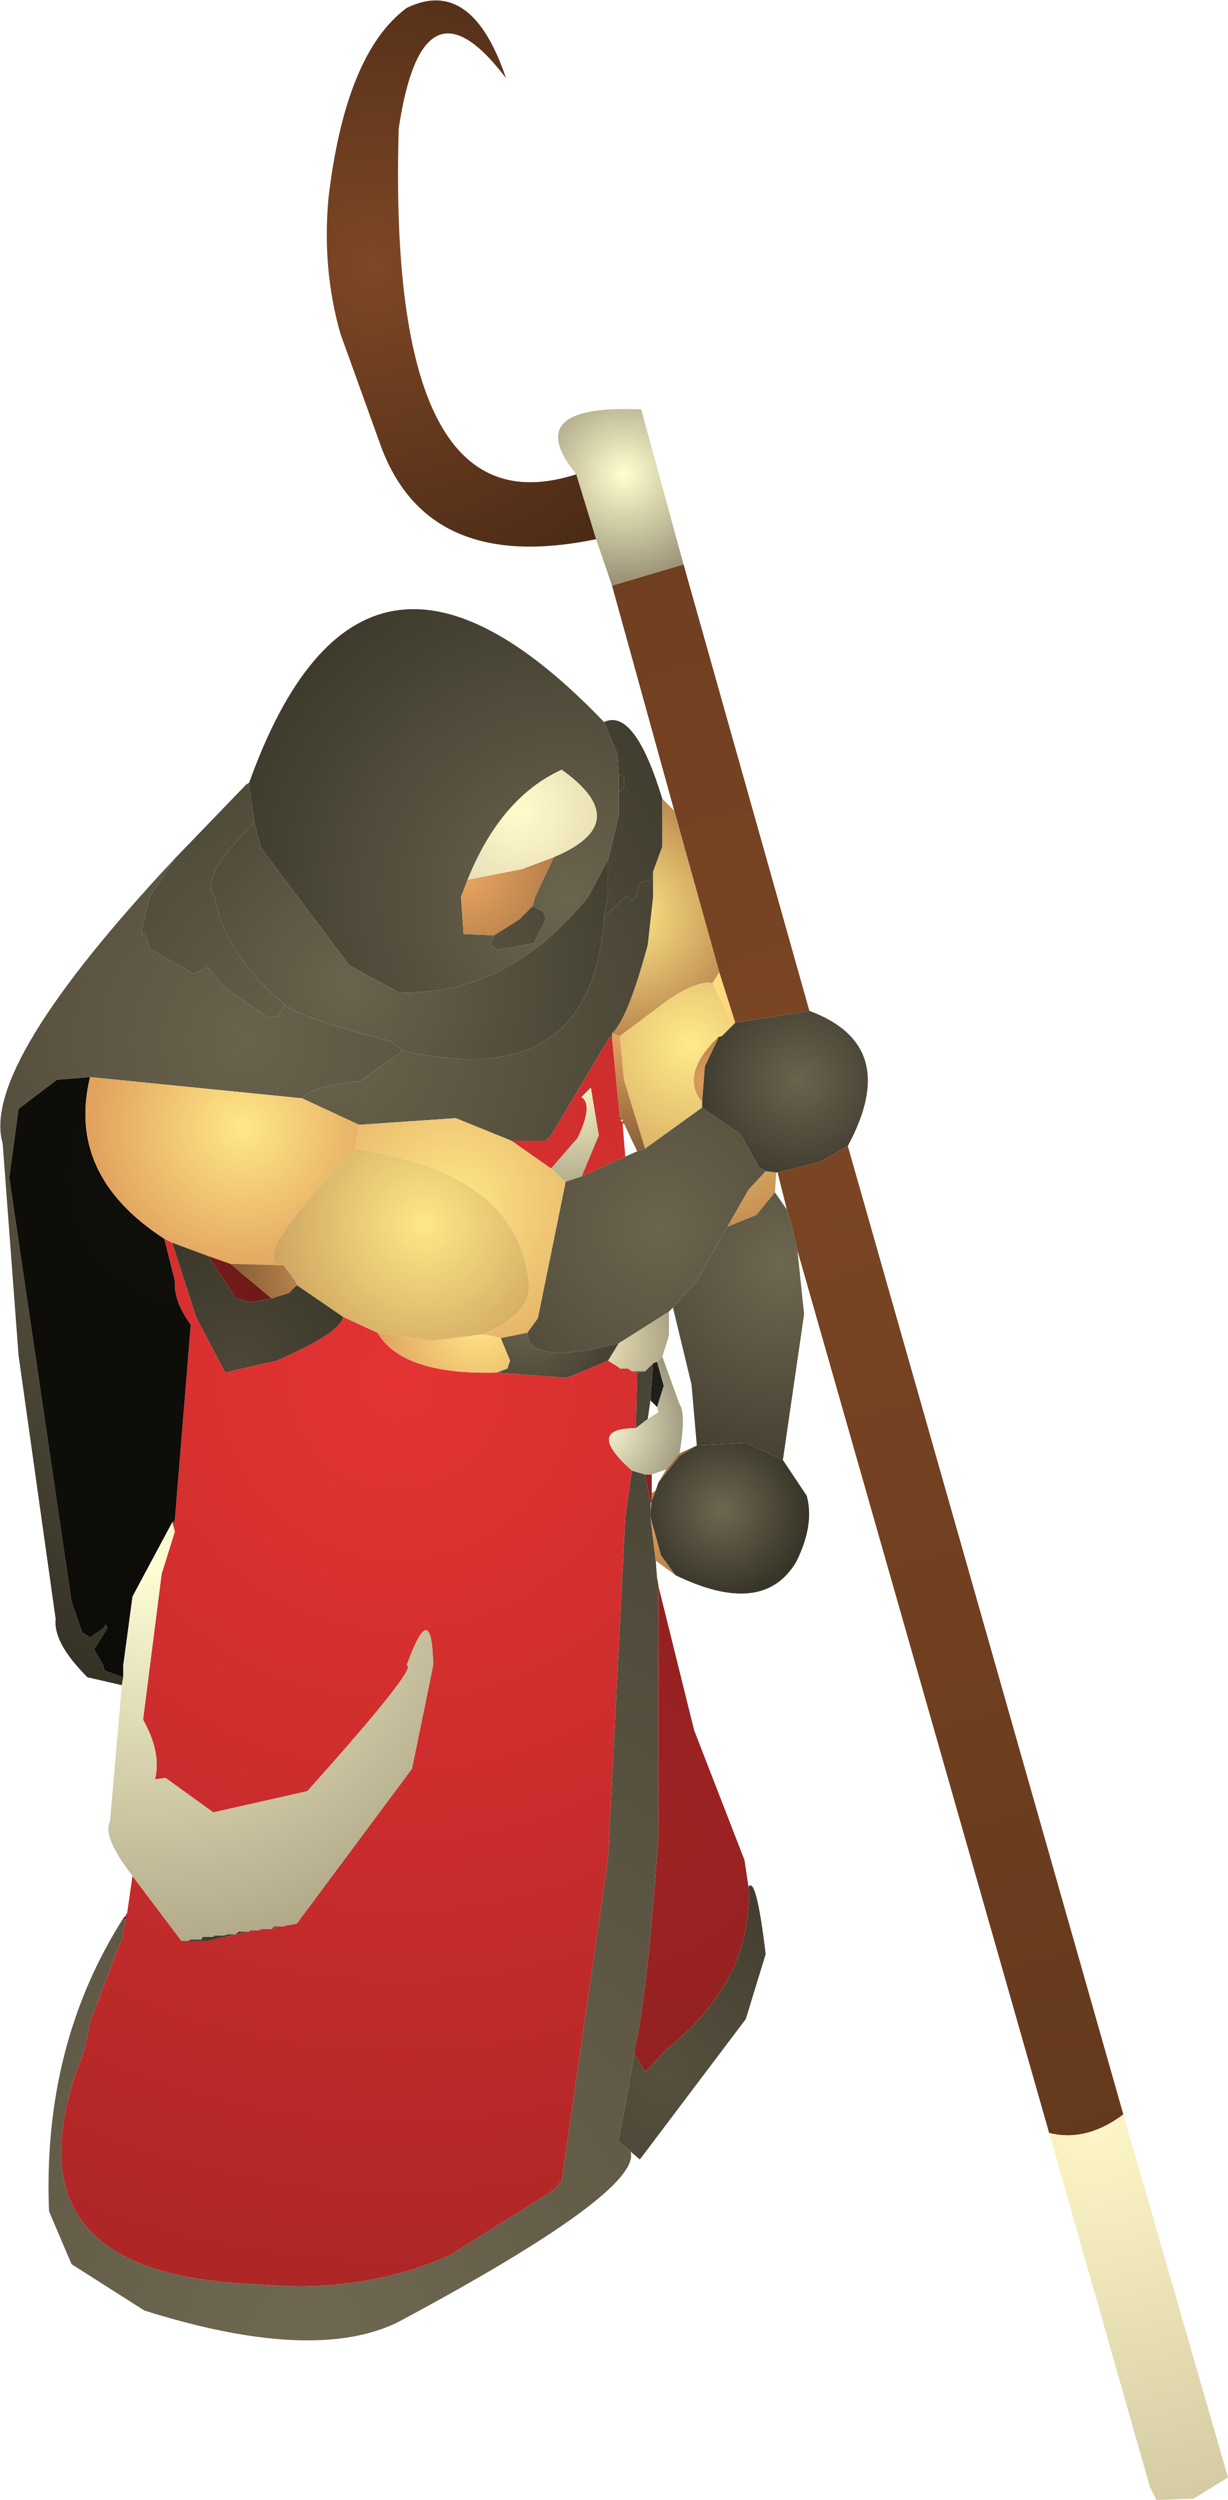 <?xml version="1.0" encoding="UTF-8" standalone="no"?>
<svg xmlns:ffdec="https://www.free-decompiler.com/flash" xmlns:xlink="http://www.w3.org/1999/xlink" ffdec:objectType="shape" height="94.35px" width="46.35px" xmlns="http://www.w3.org/2000/svg">
  <g transform="matrix(1.0, 0.0, 0.0, 1.0, 14.55, 74.9)">
    <path d="M8.55 -52.8 L11.25 -53.6 16.0 -36.75 13.2 -36.3 12.6 -38.2 10.9 -44.3 8.55 -52.8 M14.8 -30.65 L16.4 -31.05 17.45 -31.65 27.85 4.9 Q26.45 5.95 25.05 5.6 L15.55 -27.7 15.35 -28.55 15.35 -28.6 15.15 -29.25 14.8 -30.65" fill="url(#gradient0)" fill-rule="evenodd" stroke="none"/>
    <path d="M11.25 -53.6 L8.55 -52.8 7.95 -54.55 7.2 -57.0 Q5.05 -59.65 9.65 -59.45 L11.25 -53.6" fill="url(#gradient1)" fill-rule="evenodd" stroke="none"/>
    <path d="M7.2 -57.0 L7.95 -54.55 Q1.65 -53.25 -0.15 -58.0 L-1.7 -62.3 Q-2.4 -64.75 -2.15 -67.45 -1.5 -72.9 0.8 -74.6 3.25 -75.8 4.55 -71.95 1.4 -76.1 0.5 -70.05 0.05 -54.7 7.2 -57.0" fill="url(#gradient2)" fill-rule="evenodd" stroke="none"/>
    <path d="M10.45 -44.75 L10.45 -42.95 10.1 -42.0 10.05 -41.7 9.6 -41.6 9.45 -41.05 9.3 -40.9 9.2 -41.05 9.05 -41.05 8.25 -40.3 8.4 -41.05 8.4 -42.45 8.8 -44.1 8.8 -45.0 9.0 -45.2 9.0 -45.6 8.8 -45.65 8.75 -46.45 8.25 -47.65 Q9.4 -48.2 10.45 -44.75 M-3.8 -37.0 Q-3.3 -36.5 0.2 -35.6 L0.65 -35.25 -0.95 -34.1 Q-2.8 -33.9 -3.15 -33.45 L-11.15 -34.25 -12.4 -34.15 -13.85 -33.05 -14.2 -30.45 -11.85 -14.45 -11.45 -13.3 -11.15 -13.1 -10.65 -13.45 -10.55 -13.6 -10.5 -13.45 -11.0 -12.65 -10.65 -12.05 -10.6 -11.85 -9.9 -11.6 -9.95 -11.3 -11.25 -11.6 Q-12.55 -12.9 -12.45 -13.8 L-13.85 -23.75 -14.45 -31.75 Q-15.3 -34.65 -7.95 -42.5 L-8.9 -41.05 -9.2 -39.8 -9.2 -39.6 -9.05 -39.7 -8.9 -39.1 -7.25 -38.15 -6.7 -38.4 -6.1 -37.65 -4.45 -36.5 -4.05 -36.55 -3.8 -37.0" fill="url(#gradient3)" fill-rule="evenodd" stroke="none"/>
    <path d="M10.9 -44.3 L12.6 -38.2 12.35 -37.8 Q11.75 -37.9 10.65 -37.15 L8.85 -35.8 8.55 -35.9 Q9.15 -36.45 9.9 -39.25 L10.1 -41.05 10.1 -42.0 10.45 -42.95 10.45 -44.75 10.9 -44.3" fill="url(#gradient4)" fill-rule="evenodd" stroke="none"/>
    <path d="M12.6 -38.2 L13.2 -36.3 13.1 -36.2 12.35 -37.8 12.6 -38.2" fill="url(#gradient5)" fill-rule="evenodd" stroke="none"/>
    <path d="M8.85 -35.8 L10.65 -37.15 Q11.75 -37.9 12.35 -37.8 L13.1 -36.2 12.7 -35.8 12.55 -35.75 Q11.1 -34.35 11.95 -33.3 L11.95 -33.1 9.8 -31.55 9.0 -34.15 8.85 -35.8 M14.35 -30.7 L14.75 -30.65 14.7 -29.9 14.0 -29.05 12.9 -28.6 13.7 -30.0 14.35 -30.7" fill="url(#gradient6)" fill-rule="evenodd" stroke="none"/>
    <path d="M10.1 -42.0 L10.1 -41.05 9.9 -39.25 Q9.15 -36.45 8.55 -35.9 L8.55 -35.8 8.45 -35.75 6.25 -32.05 6.05 -31.85 4.75 -31.85 2.65 -32.7 -1.0 -32.45 -3.15 -33.45 Q-2.8 -33.9 -0.95 -34.1 L0.65 -35.25 Q7.8 -33.6 8.25 -40.3 L9.05 -41.05 9.2 -41.05 9.3 -40.9 9.45 -41.05 9.6 -41.6 10.05 -41.7 10.1 -42.0 M8.8 -45.65 L9.0 -45.6 9.0 -45.2 8.8 -45.0 8.8 -45.65 M-4.95 -43.85 Q-7.05 -41.8 -6.45 -41.05 -6.05 -38.85 -3.8 -37.0 L-4.05 -36.55 -4.45 -36.5 -6.1 -37.65 -6.7 -38.4 -7.25 -38.15 -8.9 -39.1 -9.05 -39.7 -9.2 -39.6 -9.2 -39.8 -8.9 -41.05 -7.95 -42.5 -5.25 -45.3 -5.15 -45.3 -4.95 -43.85" fill="url(#gradient7)" fill-rule="evenodd" stroke="none"/>
    <path d="M8.25 -47.65 L8.75 -46.45 8.8 -45.65 8.8 -45.0 8.8 -44.1 8.4 -42.45 7.65 -41.05 Q4.6 -37.3 0.5 -37.45 L-1.35 -38.45 -4.7 -42.9 -4.95 -43.85 -5.15 -45.3 -5.15 -45.35 Q-0.9 -57.2 8.25 -47.65 M3.1 -41.7 L2.85 -41.05 2.95 -39.65 4.1 -39.6 3.95 -39.25 4.2 -39.05 5.6 -39.3 6.05 -40.2 5.95 -40.5 5.55 -40.7 5.65 -41.05 6.35 -42.55 Q9.45 -43.85 6.65 -45.85 4.35 -44.8 3.1 -41.7" fill="url(#gradient8)" fill-rule="evenodd" stroke="none"/>
    <path d="M4.1 -39.6 L2.95 -39.65 2.85 -41.05 3.1 -41.7 5.15 -42.1 6.35 -42.55 5.65 -41.05 5.55 -40.7 5.05 -40.2 4.1 -39.6" fill="url(#gradient9)" fill-rule="evenodd" stroke="none"/>
    <path d="M8.4 -42.45 L8.4 -41.05 8.25 -40.3 Q7.8 -33.6 0.65 -35.25 L0.2 -35.6 Q-3.3 -36.5 -3.8 -37.0 -6.05 -38.85 -6.45 -41.05 -7.05 -41.8 -4.95 -43.85 L-4.7 -42.9 -1.35 -38.45 0.5 -37.45 Q4.6 -37.3 7.65 -41.05 L8.4 -42.45 M4.1 -39.6 L5.05 -40.2 5.55 -40.7 5.95 -40.5 6.05 -40.2 5.6 -39.3 4.2 -39.05 3.95 -39.25 4.1 -39.6" fill="url(#gradient10)" fill-rule="evenodd" stroke="none"/>
    <path d="M6.35 -42.55 L5.15 -42.1 3.1 -41.7 Q4.35 -44.8 6.65 -45.85 9.45 -43.85 6.35 -42.55" fill="url(#gradient11)" fill-rule="evenodd" stroke="none"/>
    <path d="M8.45 -35.75 L8.55 -35.8 8.55 -35.75 8.45 -35.75 M10.2 -16.0 L10.25 -15.35 10.3 -15.1 10.3 -15.05 10.3 -5.55 Q9.85 0.75 9.4 2.45 L9.4 2.6 8.8 5.9 9.25 6.3 Q9.7 7.8 0.45 12.75 -2.75 14.3 -9.1 12.3 L-11.85 10.55 -12.7 8.55 Q-12.95 2.3 -9.9 -2.5 L-9.8 -2.5 -9.95 -1.65 -10.0 -1.6 -11.15 1.4 -11.35 2.45 Q-14.8 10.95 -4.9 11.3 -0.9 11.7 2.45 10.2 L6.35 7.75 6.65 7.4 8.4 -4.75 9.05 -17.6 9.3 -19.4 9.8 -19.25 10.0 -18.2 10.0 -17.85 10.0 -17.65 10.2 -16.0 M9.8 -23.15 L10.1 -23.45 10.0 -22.05 9.9 -21.35 9.45 -21.0 9.5 -23.1 9.8 -23.15" fill="url(#gradient12)" fill-rule="evenodd" stroke="none"/>
    <path d="M8.45 -35.75 L8.55 -35.75 8.85 -32.7 8.85 -32.65 8.95 -32.55 8.95 -32.5 9.05 -31.25 7.4 -30.5 8.05 -32.05 7.75 -33.85 7.4 -33.5 Q7.85 -33.2 7.25 -31.95 L6.25 -30.8 4.75 -31.85 6.05 -31.85 6.25 -32.05 8.45 -35.75 M-9.8 -2.6 L-9.8 -2.65 -9.75 -2.7 -9.55 -4.1 -7.7 -1.65 -7.45 -1.65 -6.7 -1.65 -5.2 -2.0 -5.15 -2.0 -4.85 -2.05 -4.8 -2.05 -4.45 -2.1 -4.3 -2.1 -4.05 -2.2 -3.85 -2.2 -3.65 -2.25 -3.35 -2.3 1.0 -8.15 1.8 -12.05 Q1.75 -14.7 0.8 -12.05 1.3 -12.05 -2.95 -7.3 L-6.5 -6.5 -8.3 -7.8 -8.7 -7.75 Q-8.45 -8.75 -9.15 -10.0 L-8.45 -15.5 -7.95 -17.1 -8.05 -17.45 -7.95 -17.45 -7.95 -17.55 -7.35 -24.9 Q-8.0 -25.8 -7.95 -26.55 L-8.35 -28.15 -8.05 -28.0 -7.15 -25.2 -6.05 -23.1 -4.1 -23.55 Q-1.7 -24.6 -1.6 -25.2 L-0.3 -24.6 Q0.65 -23.0 4.2 -23.1 L6.85 -22.9 8.4 -23.55 8.8 -23.3 8.85 -23.25 9.15 -23.25 9.3 -23.15 9.45 -23.15 9.5 -23.1 9.45 -21.0 Q7.5 -21.0 9.3 -19.4 L9.05 -17.6 8.4 -4.75 6.65 7.4 6.35 7.75 2.45 10.2 Q-0.9 11.7 -4.9 11.3 -14.8 10.95 -11.35 2.45 L-11.15 1.4 -10.0 -1.6 -9.95 -1.65 -9.8 -2.5 -9.8 -2.6 M-10.3 0.2 L-10.35 0.3 -10.3 0.3 -10.3 0.2" fill="url(#gradient13)" fill-rule="evenodd" stroke="none"/>
    <path d="M8.55 -35.9 L8.85 -35.8 9.0 -34.15 9.8 -31.55 9.5 -31.45 9.0 -32.5 8.95 -32.55 8.95 -32.65 8.85 -32.7 8.55 -35.75 8.55 -35.8 8.55 -35.9" fill="url(#gradient14)" fill-rule="evenodd" stroke="none"/>
    <path d="M6.25 -30.8 L7.25 -31.95 Q7.85 -33.2 7.4 -33.5 L7.75 -33.85 8.05 -32.05 7.4 -30.5 6.8 -30.3 6.25 -30.8" fill="url(#gradient15)" fill-rule="evenodd" stroke="none"/>
    <path d="M8.95 -32.5 L8.95 -32.55 9.0 -32.5 8.95 -32.5 M8.85 -32.65 L8.85 -32.7 8.95 -32.65 8.85 -32.65" fill="url(#gradient16)" fill-rule="evenodd" stroke="none"/>
    <path d="M9.8 -31.55 L11.95 -33.1 13.4 -32.1 14.1 -30.85 14.35 -30.7 13.7 -30.0 12.9 -28.6 11.75 -26.55 10.85 -25.55 10.7 -25.4 8.8 -24.2 Q5.35 -23.35 5.35 -24.6 L5.75 -25.15 6.8 -30.3 7.4 -30.5 9.05 -31.25 9.5 -31.45 9.8 -31.55" fill="url(#gradient17)" fill-rule="evenodd" stroke="none"/>
    <path d="M6.25 -30.8 L6.8 -30.3 5.75 -25.15 5.35 -24.6 4.35 -24.4 3.7 -24.55 Q5.6 -25.4 5.4 -26.55 4.95 -30.65 -1.15 -31.55 L-1.0 -32.45 2.65 -32.7 4.75 -31.85 6.25 -30.8" fill="url(#gradient18)" fill-rule="evenodd" stroke="none"/>
    <path d="M13.2 -36.3 L16.0 -36.75 Q19.5 -35.45 17.45 -31.65 L16.4 -31.05 14.8 -30.65 14.75 -30.65 14.35 -30.7 14.1 -30.85 13.4 -32.1 11.95 -33.1 11.95 -33.3 12.05 -34.65 12.55 -35.7 12.7 -35.8 13.1 -36.2 13.2 -36.3" fill="url(#gradient19)" fill-rule="evenodd" stroke="none"/>
    <path d="M11.95 -33.3 Q11.1 -34.35 12.55 -35.75 L12.55 -35.7 12.05 -34.65 11.95 -33.3" fill="url(#gradient20)" fill-rule="evenodd" stroke="none"/>
    <path d="M12.55 -35.75 L12.7 -35.8 12.55 -35.7 12.55 -35.75" fill="url(#gradient21)" fill-rule="evenodd" stroke="none"/>
    <path d="M15.55 -27.7 L15.8 -25.3 15.0 -19.8 13.6 -20.45 11.75 -20.35 11.55 -22.65 10.85 -25.55 11.75 -26.55 12.9 -28.6 14.0 -29.05 14.7 -29.9 15.15 -29.25 15.35 -28.6 15.35 -28.55 15.55 -27.7" fill="url(#gradient22)" fill-rule="evenodd" stroke="none"/>
    <path d="M10.45 -23.7 L11.1 -21.9 Q11.35 -21.55 11.1 -20.05 L10.6 -19.45 10.05 -19.25 9.8 -19.25 9.3 -19.4 Q7.5 -21.0 9.45 -21.0 L9.9 -21.35 10.3 -21.6 10.25 -21.8 10.5 -22.6 10.25 -23.5 10.45 -23.7" fill="url(#gradient23)" fill-rule="evenodd" stroke="none"/>
    <path d="M10.7 -25.4 L10.7 -24.5 10.45 -23.7 10.25 -23.5 10.1 -23.45 9.8 -23.15 9.45 -23.15 9.3 -23.15 9.15 -23.25 8.85 -23.25 8.8 -23.3 8.4 -23.55 8.8 -24.2 10.7 -25.4" fill="url(#gradient24)" fill-rule="evenodd" stroke="none"/>
    <path d="M10.1 -23.45 L10.25 -23.5 10.5 -22.6 10.25 -21.8 10.0 -22.05 10.1 -23.45" fill="url(#gradient25)" fill-rule="evenodd" stroke="none"/>
    <path d="M10.95 -15.45 L10.2 -16.0 10.0 -17.65 10.4 -16.2 10.95 -15.45 M11.1 -20.05 L11.75 -20.35 11.1 -19.95 10.3 -18.95 10.6 -19.45 11.1 -20.05 M10.2 -18.65 L10.05 -18.25 10.05 -18.55 10.2 -18.65 M10.05 -18.2 L10.0 -17.85 10.0 -18.2 10.05 -18.2" fill="url(#gradient26)" fill-rule="evenodd" stroke="none"/>
    <path d="M15.0 -19.8 L15.9 -18.45 Q16.2 -17.35 15.5 -15.95 14.25 -13.85 10.95 -15.45 L10.4 -16.2 10.0 -17.65 10.0 -17.85 10.05 -18.2 10.05 -18.25 10.2 -18.65 10.3 -18.95 11.1 -19.95 11.75 -20.35 13.6 -20.45 15.0 -19.8" fill="url(#gradient27)" fill-rule="evenodd" stroke="none"/>
    <path d="M4.35 -24.4 L5.35 -24.6 Q5.35 -23.35 8.8 -24.2 L8.4 -23.55 6.85 -22.9 4.2 -23.1 4.6 -23.25 4.7 -23.55 4.35 -24.4" fill="url(#gradient28)" fill-rule="evenodd" stroke="none"/>
    <path d="M9.45 -23.15 L9.8 -23.15 9.5 -23.1 9.45 -23.15" fill="url(#gradient29)" fill-rule="evenodd" stroke="none"/>
    <path d="M10.3 -15.05 L11.65 -9.6 13.55 -4.7 13.7 -3.7 Q13.9 -0.2 10.6 2.45 L9.8 3.3 9.4 2.6 9.4 2.45 Q9.85 0.75 10.3 -5.55 L10.3 -15.05 M10.05 -18.25 L10.05 -18.2 10.0 -18.2 9.8 -19.25 10.05 -19.25 10.05 -18.55 10.05 -18.25" fill="url(#gradient30)" fill-rule="evenodd" stroke="none"/>
    <path d="M3.7 -24.55 L4.35 -24.4 4.7 -23.55 4.6 -23.25 4.2 -23.1 Q0.65 -23.0 -0.3 -24.6 L1.8 -24.3 3.7 -24.55" fill="url(#gradient31)" fill-rule="evenodd" stroke="none"/>
    <path d="M-1.15 -31.55 Q4.95 -30.65 5.4 -26.55 5.6 -25.4 3.7 -24.55 L1.8 -24.3 -0.3 -24.6 -1.6 -25.2 -3.35 -26.4 -3.4 -26.55 -3.85 -27.15 -3.9 -27.15 Q-5.3 -27.25 -1.15 -31.55" fill="url(#gradient32)" fill-rule="evenodd" stroke="none"/>
    <path d="M-9.55 -4.1 Q-10.7 -5.6 -10.4 -6.15 L-9.95 -11.3 -9.9 -11.6 -9.9 -12.05 -9.55 -14.65 -8.05 -17.45 -7.95 -17.1 -8.45 -15.5 -9.15 -10.0 Q-8.45 -8.75 -8.7 -7.75 L-8.3 -7.8 -6.5 -6.5 -2.95 -7.3 Q1.3 -12.05 0.8 -12.05 1.75 -14.7 1.8 -12.05 L1.0 -8.15 -3.35 -2.3 -3.65 -2.25 -3.7 -2.25 -3.85 -2.2 -4.05 -2.2 -4.2 -2.2 -4.3 -2.1 -4.45 -2.1 -4.65 -2.1 -4.8 -2.05 -4.85 -2.05 -5.1 -2.05 -5.15 -2.0 -5.2 -2.0 -5.55 -2.0 -5.65 -1.9 -5.95 -1.9 -6.1 -1.85 -6.45 -1.85 -6.5 -1.8 -6.9 -1.8 -6.95 -1.7 -7.35 -1.7 -7.45 -1.65 -7.7 -1.65 -9.55 -4.1" fill="url(#gradient33)" fill-rule="evenodd" stroke="none"/>
    <path d="M13.7 -3.7 Q14.0 -4.1 14.35 -1.15 L13.6 1.3 9.6 6.6 9.25 6.3 8.8 5.9 9.4 2.6 9.8 3.3 10.6 2.45 Q13.9 -0.2 13.7 -3.7" fill="url(#gradient34)" fill-rule="evenodd" stroke="none"/>
    <path d="M27.85 4.9 L31.8 18.6 30.5 19.4 29.1 19.45 28.85 18.95 25.05 5.6 Q26.45 5.95 27.85 4.9" fill="url(#gradient35)" fill-rule="evenodd" stroke="none"/>
    <path d="M-5.25 -45.3 L-5.15 -45.35 -5.15 -45.3 -5.25 -45.3" fill="url(#gradient36)" fill-rule="evenodd" stroke="none"/>
    <path d="M-8.35 -28.15 L-7.95 -26.55 Q-8.0 -25.8 -7.35 -24.9 L-7.95 -17.55 -8.05 -17.45 -9.55 -14.65 -9.9 -12.05 -9.9 -11.6 -10.6 -11.85 -10.65 -12.05 -11.0 -12.65 -10.5 -13.45 -10.55 -13.6 -10.65 -13.45 -11.15 -13.1 -11.45 -13.3 -11.85 -14.45 -14.2 -30.45 -13.85 -33.05 -12.4 -34.15 -11.15 -34.25 Q-12.05 -30.55 -8.35 -28.15" fill="url(#gradient37)" fill-rule="evenodd" stroke="none"/>
    <path d="M-1.0 -32.45 L-1.15 -31.55 Q-5.3 -27.25 -3.9 -27.15 L-5.85 -27.2 -6.7 -27.5 -8.05 -28.0 -8.35 -28.15 Q-12.05 -30.55 -11.15 -34.25 L-3.15 -33.45 -1.0 -32.45" fill="url(#gradient38)" fill-rule="evenodd" stroke="none"/>
    <path d="M-9.9 -2.5 L-9.8 -2.6 -9.8 -2.5 -9.9 -2.5 M-7.95 -17.55 L-7.95 -17.45 -8.05 -17.45 -7.95 -17.55 M-6.7 -27.5 L-5.85 -27.2 -4.3 -25.9 -5.05 -25.75 -5.65 -25.9 -6.7 -27.5 M-10.3 0.2 L-10.3 0.3 -10.35 0.3 -10.3 0.2" fill="url(#gradient39)" fill-rule="evenodd" stroke="none"/>
    <path d="M-1.6 -25.2 Q-1.7 -24.6 -4.1 -23.55 L-6.05 -23.1 -7.15 -25.2 -8.05 -28.0 -6.7 -27.5 -5.65 -25.9 -5.05 -25.75 -4.3 -25.9 -3.65 -26.1 -3.35 -26.4 -1.6 -25.2" fill="url(#gradient40)" fill-rule="evenodd" stroke="none"/>
    <path d="M-5.85 -27.2 L-3.9 -27.15 -3.85 -27.15 -3.4 -26.55 -3.35 -26.4 -3.65 -26.1 -4.3 -25.9 -5.85 -27.2" fill="url(#gradient41)" fill-rule="evenodd" stroke="none"/>
    <path d="M-3.65 -2.25 L-3.85 -2.2 -3.7 -2.25 -3.65 -2.25 M-4.05 -2.2 L-4.3 -2.1 -4.2 -2.2 -4.05 -2.2 M-4.45 -2.1 L-4.8 -2.05 -4.65 -2.1 -4.45 -2.1 M-4.85 -2.05 L-5.15 -2.0 -5.1 -2.05 -4.85 -2.05 M-5.2 -2.0 L-6.7 -1.65 -7.45 -1.65 -7.35 -1.7 -6.95 -1.7 -6.9 -1.8 -6.5 -1.8 -6.45 -1.85 -6.1 -1.85 -5.95 -1.9 -5.65 -1.9 -5.55 -2.0 -5.2 -2.0" fill="url(#gradient42)" fill-rule="evenodd" stroke="none"/>
  </g>
  <defs>
    <radialGradient cx="0" cy="0" gradientTransform="matrix(0.05, 0.0, 0.0, 0.05, 15.85, -32.95)" gradientUnits="userSpaceOnUse" id="gradient0" r="819.2" spreadMethod="pad">
      <stop offset="0.0" stop-color="#7b4624"/>
      <stop offset="1.0" stop-color="#64391d"/>
    </radialGradient>
    <radialGradient cx="0" cy="0" gradientTransform="matrix(0.005, 0.0, 0.0, 0.005, 9.0, -57.0)" gradientUnits="userSpaceOnUse" id="gradient1" r="819.2" spreadMethod="pad">
      <stop offset="0.0" stop-color="#ffffcf"/>
      <stop offset="1.0" stop-color="#999176"/>
    </radialGradient>
    <radialGradient cx="0" cy="0" gradientTransform="matrix(0.016, 0.0, 0.0, 0.016, -0.45, -64.9)" gradientUnits="userSpaceOnUse" id="gradient2" r="819.2" spreadMethod="pad">
      <stop offset="0.0" stop-color="#7e4725"/>
      <stop offset="1.0" stop-color="#4b2b16"/>
    </radialGradient>
    <radialGradient cx="0" cy="0" gradientTransform="matrix(0.03, 0.0, 0.0, 0.03, -5.25, -35.65)" gradientUnits="userSpaceOnUse" id="gradient3" r="819.2" spreadMethod="pad">
      <stop offset="0.0" stop-color="#69624c"/>
      <stop offset="1.0" stop-color="#353226"/>
    </radialGradient>
    <radialGradient cx="0" cy="0" gradientTransform="matrix(0.006, 0.0, 0.0, 0.006, 9.15, -40.4)" gradientUnits="userSpaceOnUse" id="gradient4" r="819.2" spreadMethod="pad">
      <stop offset="0.0" stop-color="#ffe887"/>
      <stop offset="1.0" stop-color="#b7814b"/>
    </radialGradient>
    <radialGradient cx="0" cy="0" gradientTransform="matrix(0.003, 0.0, 0.0, 0.003, 11.9, -37.45)" gradientUnits="userSpaceOnUse" id="gradient5" r="819.2" spreadMethod="pad">
      <stop offset="0.0" stop-color="#ffe686"/>
      <stop offset="1.0" stop-color="#ffc170"/>
    </radialGradient>
    <radialGradient cx="0" cy="0" gradientTransform="matrix(0.009, 0.0, 0.0, 0.009, 11.5, -35.45)" gradientUnits="userSpaceOnUse" id="gradient6" r="819.2" spreadMethod="pad">
      <stop offset="0.0" stop-color="#ffeb89"/>
      <stop offset="1.0" stop-color="#c38a50"/>
    </radialGradient>
    <radialGradient cx="0" cy="0" gradientTransform="matrix(0.019, 0.0, 0.0, 0.019, -1.9, -35.35)" gradientUnits="userSpaceOnUse" id="gradient7" r="819.2" spreadMethod="pad">
      <stop offset="0.0" stop-color="#69634c"/>
      <stop offset="1.0" stop-color="#433f30"/>
    </radialGradient>
    <radialGradient cx="0" cy="0" gradientTransform="matrix(0.017, 0.0, 0.0, 0.017, 6.85, -41.0)" gradientUnits="userSpaceOnUse" id="gradient8" r="819.2" spreadMethod="pad">
      <stop offset="0.0" stop-color="#6b644e"/>
      <stop offset="1.0" stop-color="#3b382b"/>
    </radialGradient>
    <radialGradient cx="0" cy="0" gradientTransform="matrix(0.005, 0.0, 0.0, 0.005, 2.95, -42.0)" gradientUnits="userSpaceOnUse" id="gradient9" r="819.2" spreadMethod="pad">
      <stop offset="0.0" stop-color="#eda761"/>
      <stop offset="1.0" stop-color="#a97745"/>
    </radialGradient>
    <radialGradient cx="0" cy="0" gradientTransform="matrix(0.014, 0.0, 0.0, 0.014, -1.4, -37.75)" gradientUnits="userSpaceOnUse" id="gradient10" r="819.2" spreadMethod="pad">
      <stop offset="0.0" stop-color="#6a634d"/>
      <stop offset="1.0" stop-color="#413e2f"/>
    </radialGradient>
    <radialGradient cx="0" cy="0" gradientTransform="matrix(0.005, 0.0, 0.0, 0.005, 5.0, -44.3)" gradientUnits="userSpaceOnUse" id="gradient11" r="819.2" spreadMethod="pad">
      <stop offset="0.0" stop-color="#fffccc"/>
      <stop offset="1.0" stop-color="#e3d7af"/>
    </radialGradient>
    <radialGradient cx="0" cy="0" gradientTransform="matrix(0.062, 0.0, 0.0, 0.062, -2.95, 13.35)" gradientUnits="userSpaceOnUse" id="gradient12" r="819.2" spreadMethod="pad">
      <stop offset="0.0" stop-color="#6f6851"/>
      <stop offset="1.0" stop-color="#3c382c"/>
    </radialGradient>
    <radialGradient cx="0" cy="0" gradientTransform="matrix(0.042, 0.0, 0.0, 0.042, 0.45, -22.75)" gradientUnits="userSpaceOnUse" id="gradient13" r="819.2" spreadMethod="pad">
      <stop offset="0.0" stop-color="#e53333"/>
      <stop offset="1.0" stop-color="#ae2626"/>
    </radialGradient>
    <radialGradient cx="0" cy="0" gradientTransform="matrix(0.007, 0.0, 0.0, 0.007, 9.0, -36.75)" gradientUnits="userSpaceOnUse" id="gradient14" r="819.2" spreadMethod="pad">
      <stop offset="0.0" stop-color="#fcb167"/>
      <stop offset="1.0" stop-color="#7e5934"/>
    </radialGradient>
    <radialGradient cx="0" cy="0" gradientTransform="matrix(0.006, 0.0, 0.0, 0.006, 7.05, -34.25)" gradientUnits="userSpaceOnUse" id="gradient15" r="819.2" spreadMethod="pad">
      <stop offset="0.0" stop-color="#fffece"/>
      <stop offset="1.0" stop-color="#a39a7d"/>
    </radialGradient>
    <radialGradient cx="0" cy="0" gradientTransform="matrix(0.001, 0.0, 0.0, 0.001, 9.1, -32.2)" gradientUnits="userSpaceOnUse" id="gradient16" r="819.2" spreadMethod="pad">
      <stop offset="0.0" stop-color="#261b10"/>
      <stop offset="1.0" stop-color="#261b10"/>
    </radialGradient>
    <radialGradient cx="0" cy="0" gradientTransform="matrix(0.008, 0.0, 0.0, 0.008, 10.3, -28.55)" gradientUnits="userSpaceOnUse" id="gradient17" r="819.2" spreadMethod="pad">
      <stop offset="0.0" stop-color="#6b644e"/>
      <stop offset="1.0" stop-color="#534e3c"/>
    </radialGradient>
    <radialGradient cx="0" cy="0" gradientTransform="matrix(0.007, 0.0, 0.0, 0.007, 2.6, -29.45)" gradientUnits="userSpaceOnUse" id="gradient18" r="819.2" spreadMethod="pad">
      <stop offset="0.0" stop-color="#ffe787"/>
      <stop offset="1.0" stop-color="#e5b469"/>
    </radialGradient>
    <radialGradient cx="0" cy="0" gradientTransform="matrix(0.005, 0.0, 0.0, 0.005, 15.6, -34.15)" gradientUnits="userSpaceOnUse" id="gradient19" r="819.2" spreadMethod="pad">
      <stop offset="0.0" stop-color="#6a634d"/>
      <stop offset="1.0" stop-color="#3c382c"/>
    </radialGradient>
    <radialGradient cx="0" cy="0" gradientTransform="matrix(0.003, 0.0, 0.0, 0.003, 12.0, -34.1)" gradientUnits="userSpaceOnUse" id="gradient20" r="819.2" spreadMethod="pad">
      <stop offset="0.0" stop-color="#de9d5b"/>
      <stop offset="1.0" stop-color="#a97745"/>
    </radialGradient>
    <radialGradient cx="0" cy="0" gradientTransform="matrix(0.007, 0.0, 0.0, 0.007, 12.95, -36.25)" gradientUnits="userSpaceOnUse" id="gradient21" r="819.2" spreadMethod="pad">
      <stop offset="0.0" stop-color="#0c0c09"/>
      <stop offset="1.0" stop-color="#0c0c09"/>
    </radialGradient>
    <radialGradient cx="0" cy="0" gradientTransform="matrix(0.009, 0.0, 0.0, 0.009, 15.0, -27.2)" gradientUnits="userSpaceOnUse" id="gradient22" r="819.2" spreadMethod="pad">
      <stop offset="0.0" stop-color="#6e6750"/>
      <stop offset="1.0" stop-color="#464133"/>
    </radialGradient>
    <radialGradient cx="0" cy="0" gradientTransform="matrix(0.005, 0.0, 0.0, 0.005, 8.0, -21.05)" gradientUnits="userSpaceOnUse" id="gradient23" r="819.2" spreadMethod="pad">
      <stop offset="0.0" stop-color="#ffffd8"/>
      <stop offset="1.0" stop-color="#8b846b"/>
    </radialGradient>
    <radialGradient cx="0" cy="0" gradientTransform="matrix(0.005, 0.0, 0.0, 0.005, 7.3, -24.2)" gradientUnits="userSpaceOnUse" id="gradient24" r="819.2" spreadMethod="pad">
      <stop offset="0.0" stop-color="#fff5c7"/>
      <stop offset="1.0" stop-color="#9e9579"/>
    </radialGradient>
    <radialGradient cx="0" cy="0" gradientTransform="matrix(0.002, 0.0, 0.0, 0.002, 9.6, -23.05)" gradientUnits="userSpaceOnUse" id="gradient25" r="819.2" spreadMethod="pad">
      <stop offset="0.0" stop-color="#1f1e18"/>
      <stop offset="1.0" stop-color="#1f1e18"/>
    </radialGradient>
    <radialGradient cx="0" cy="0" gradientTransform="matrix(0.004, 0.0, 0.0, 0.004, 10.25, -17.05)" gradientUnits="userSpaceOnUse" id="gradient26" r="819.2" spreadMethod="pad">
      <stop offset="0.0" stop-color="#d69758"/>
      <stop offset="1.0" stop-color="#996c3f"/>
    </radialGradient>
    <radialGradient cx="0" cy="0" gradientTransform="matrix(0.004, 0.0, 0.0, 0.004, 12.7, -17.9)" gradientUnits="userSpaceOnUse" id="gradient27" r="819.2" spreadMethod="pad">
      <stop offset="0.0" stop-color="#6e6750"/>
      <stop offset="1.0" stop-color="#373428"/>
    </radialGradient>
    <radialGradient cx="0" cy="0" gradientTransform="matrix(0.004, 0.0, 0.0, 0.004, 5.3, -25.15)" gradientUnits="userSpaceOnUse" id="gradient28" r="819.2" spreadMethod="pad">
      <stop offset="0.0" stop-color="#6b644e"/>
      <stop offset="1.0" stop-color="#474333"/>
    </radialGradient>
    <radialGradient cx="0" cy="0" gradientTransform="matrix(0.002, 0.0, 0.0, 0.002, 9.65, -23.3)" gradientUnits="userSpaceOnUse" id="gradient29" r="819.2" spreadMethod="pad">
      <stop offset="0.0" stop-color="#5c5747"/>
      <stop offset="1.0" stop-color="#312e26"/>
    </radialGradient>
    <radialGradient cx="0" cy="0" gradientTransform="matrix(0.018, 0.0, 0.0, 0.018, 9.4, -5.75)" gradientUnits="userSpaceOnUse" id="gradient30" r="819.2" spreadMethod="pad">
      <stop offset="0.0" stop-color="#9e2323"/>
      <stop offset="1.0" stop-color="#8d1f1f"/>
    </radialGradient>
    <radialGradient cx="0" cy="0" gradientTransform="matrix(0.005, 0.0, 0.0, 0.005, 3.5, -24.85)" gradientUnits="userSpaceOnUse" id="gradient31" r="819.2" spreadMethod="pad">
      <stop offset="0.0" stop-color="#ffe586"/>
      <stop offset="1.0" stop-color="#df9e5c"/>
    </radialGradient>
    <radialGradient cx="0" cy="0" gradientTransform="matrix(0.007, 0.0, 0.0, 0.007, 1.45, -28.7)" gradientUnits="userSpaceOnUse" id="gradient32" r="819.2" spreadMethod="pad">
      <stop offset="0.0" stop-color="#ffe787"/>
      <stop offset="1.0" stop-color="#cfa661"/>
    </radialGradient>
    <radialGradient cx="0" cy="0" gradientTransform="matrix(0.018, 0.0, 0.0, 0.018, -8.95, -15.95)" gradientUnits="userSpaceOnUse" id="gradient33" r="819.2" spreadMethod="pad">
      <stop offset="0.0" stop-color="#ffffd5"/>
      <stop offset="1.0" stop-color="#b1a888"/>
    </radialGradient>
    <radialGradient cx="0" cy="0" gradientTransform="matrix(0.011, 0.0, 0.0, 0.011, 10.45, 3.45)" gradientUnits="userSpaceOnUse" id="gradient34" r="819.2" spreadMethod="pad">
      <stop offset="0.0" stop-color="#56503e"/>
      <stop offset="1.0" stop-color="#3f3b2d"/>
    </radialGradient>
    <radialGradient cx="0" cy="0" gradientTransform="matrix(0.018, 0.0, 0.0, 0.018, 26.75, 5.35)" gradientUnits="userSpaceOnUse" id="gradient35" r="819.2" spreadMethod="pad">
      <stop offset="0.0" stop-color="#fff6c7"/>
      <stop offset="1.0" stop-color="#d4caa3"/>
    </radialGradient>
    <radialGradient cx="0" cy="0" gradientTransform="matrix(0.012, 0.0, 0.0, 0.012, -5.25, -46.3)" gradientUnits="userSpaceOnUse" id="gradient36" r="819.2" spreadMethod="pad">
      <stop offset="0.0" stop-color="#333025"/>
      <stop offset="1.0" stop-color="#100f0b"/>
    </radialGradient>
    <radialGradient cx="0" cy="0" gradientTransform="matrix(0.024, 0.0, 0.0, 0.024, -6.95, -30.55)" gradientUnits="userSpaceOnUse" id="gradient37" r="819.2" spreadMethod="pad">
      <stop offset="0.0" stop-color="#0f0e0b"/>
      <stop offset="1.0" stop-color="#0c0c09"/>
    </radialGradient>
    <radialGradient cx="0" cy="0" gradientTransform="matrix(0.007, 0.0, 0.0, 0.007, -5.4, -32.35)" gradientUnits="userSpaceOnUse" id="gradient38" r="819.2" spreadMethod="pad">
      <stop offset="0.0" stop-color="#ffe887"/>
      <stop offset="1.0" stop-color="#e1a25e"/>
    </radialGradient>
    <radialGradient cx="0" cy="0" gradientTransform="matrix(0.033, 0.0, 0.0, 0.033, -7.85, -25.8)" gradientUnits="userSpaceOnUse" id="gradient39" r="819.2" spreadMethod="pad">
      <stop offset="0.0" stop-color="#7a1b1b"/>
      <stop offset="1.0" stop-color="#1f0707"/>
    </radialGradient>
    <radialGradient cx="0" cy="0" gradientTransform="matrix(0.009, 0.0, 0.0, 0.009, -5.55, -23.35)" gradientUnits="userSpaceOnUse" id="gradient40" r="819.2" spreadMethod="pad">
      <stop offset="0.0" stop-color="#4c4737"/>
      <stop offset="1.0" stop-color="#343125"/>
    </radialGradient>
    <radialGradient cx="0" cy="0" gradientTransform="matrix(0.004, 0.0, 0.0, 0.004, -3.35, -26.65)" gradientUnits="userSpaceOnUse" id="gradient41" r="819.2" spreadMethod="pad">
      <stop offset="0.0" stop-color="#b8824b"/>
      <stop offset="1.0" stop-color="#74512f"/>
    </radialGradient>
    <radialGradient cx="0" cy="0" gradientTransform="matrix(0.013, 0.0, 0.0, 0.013, 0.85, -8.3)" gradientUnits="userSpaceOnUse" id="gradient42" r="819.2" spreadMethod="pad">
      <stop offset="0.0" stop-color="#847d65"/>
      <stop offset="1.0" stop-color="#39362c"/>
    </radialGradient>
  </defs>
</svg>
